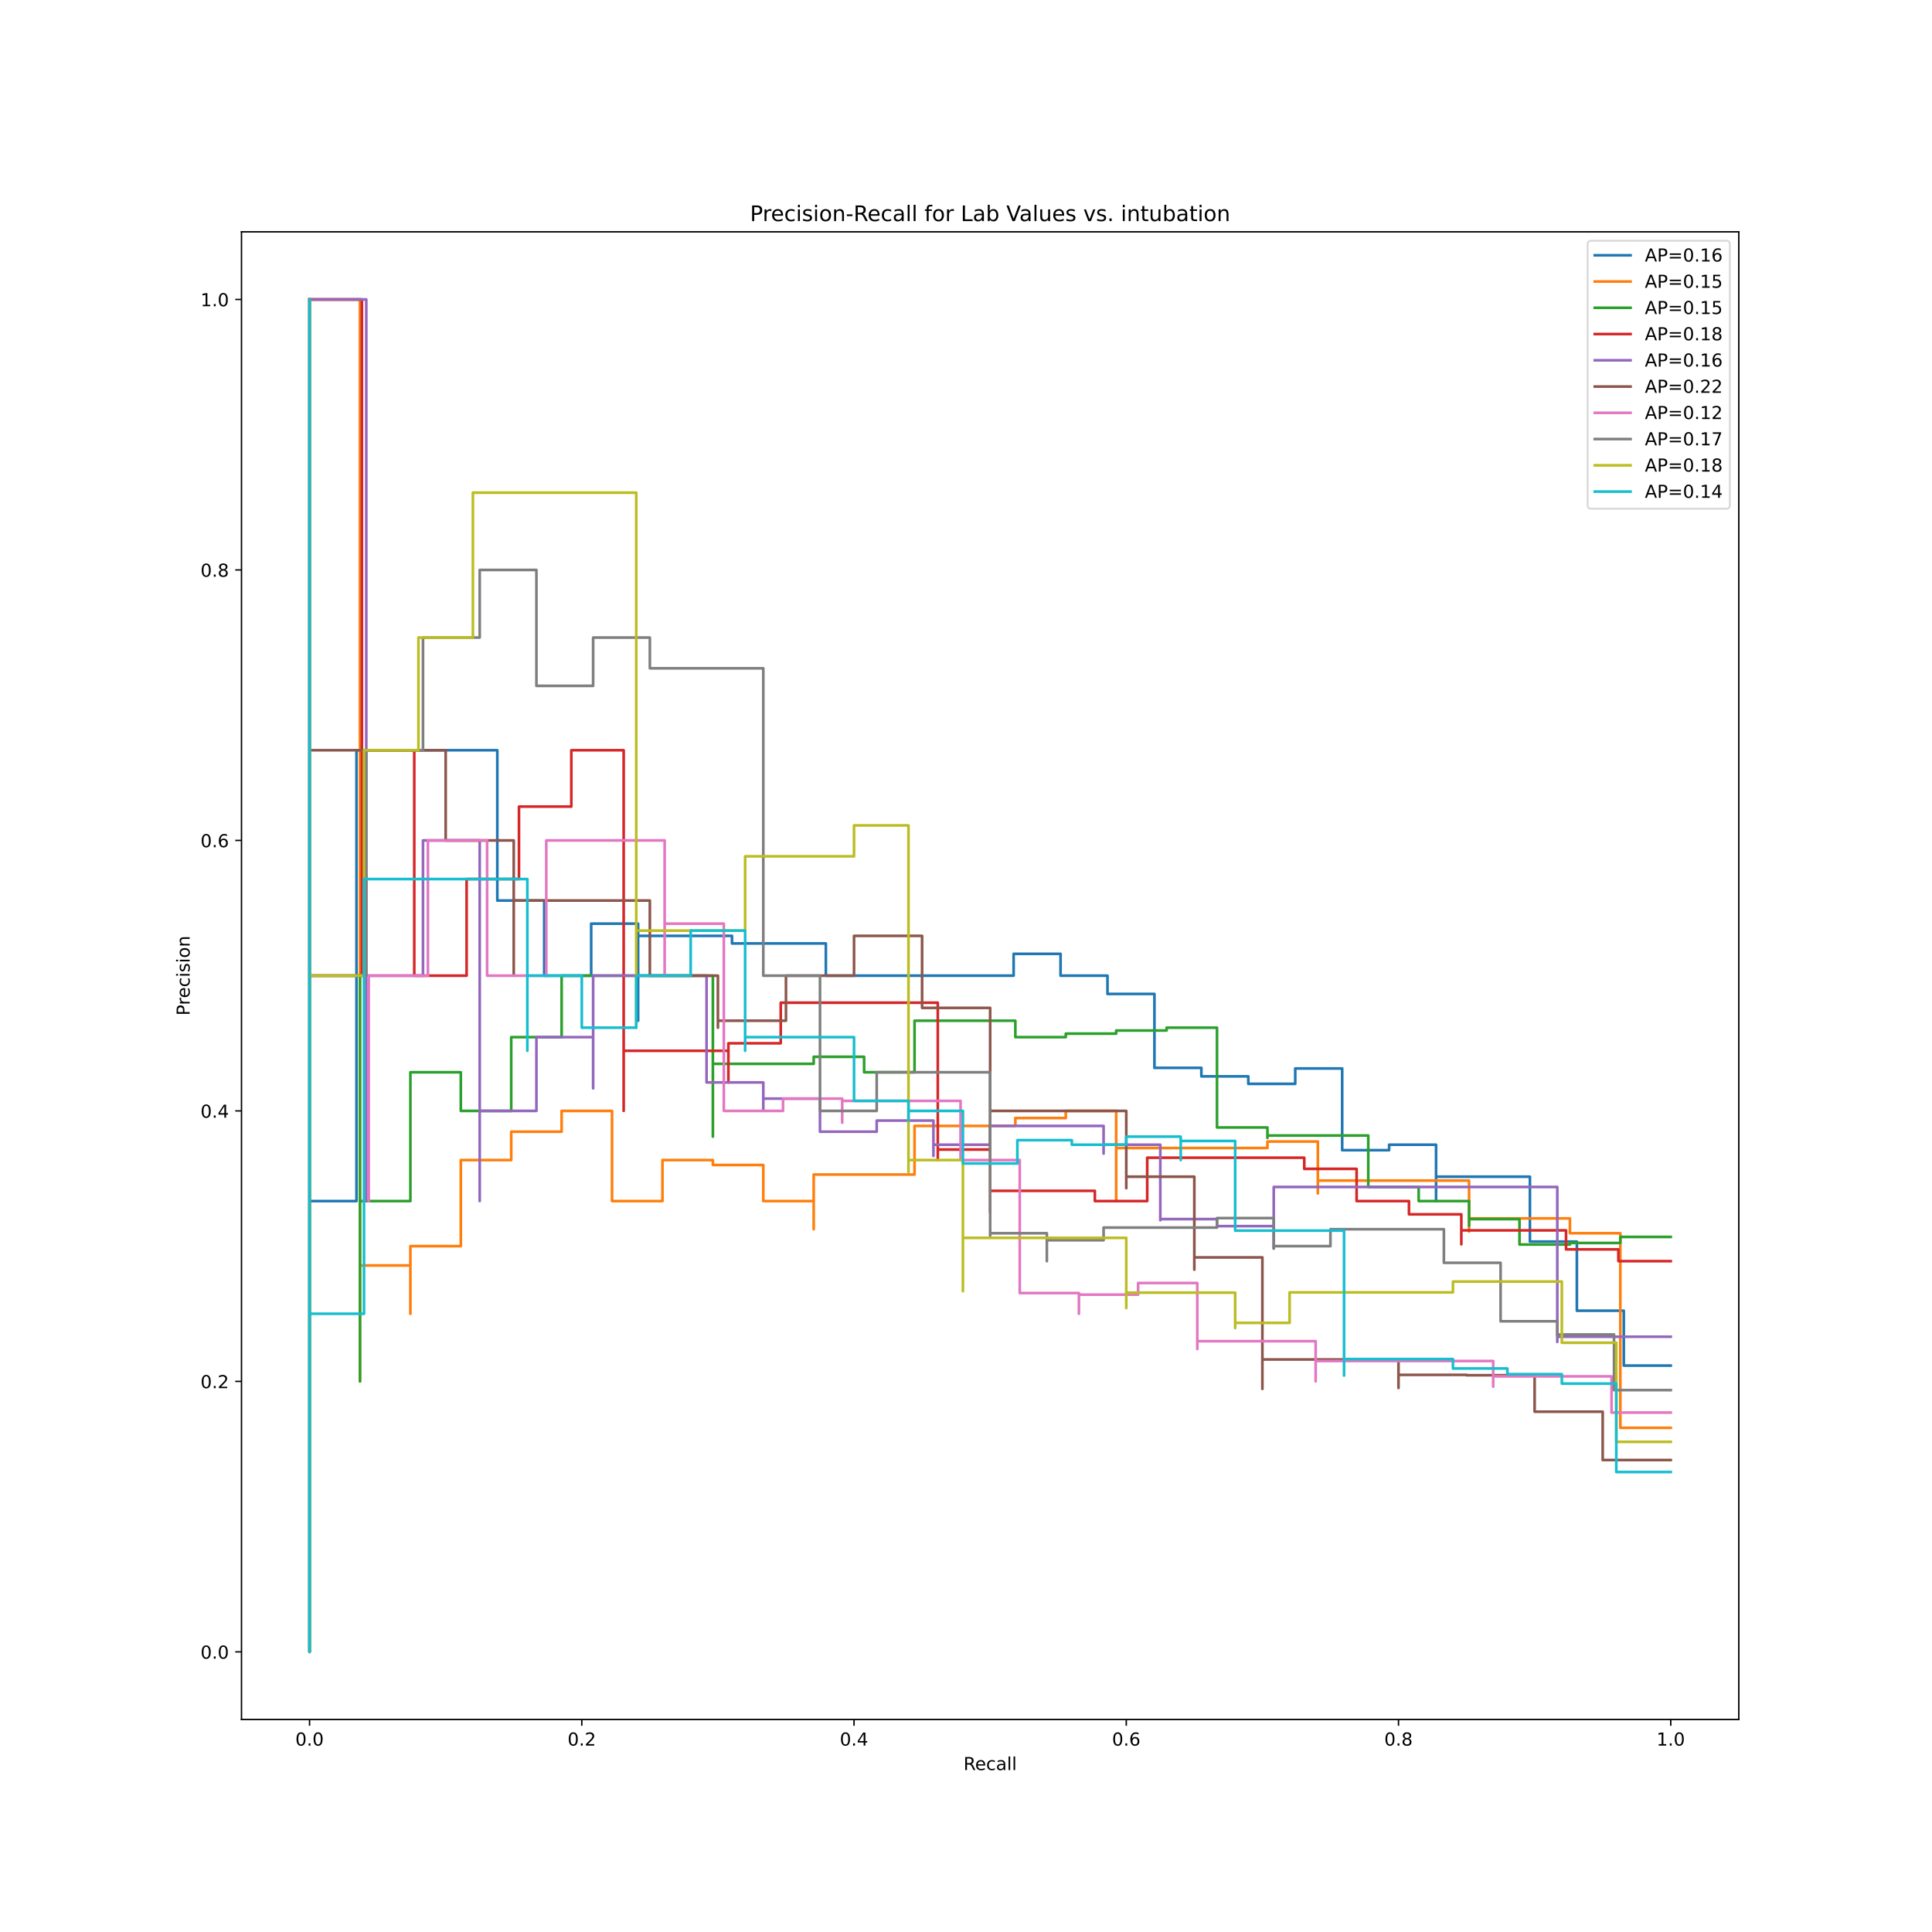 <?xml version="1.0" encoding="utf-8" standalone="no"?>
<!DOCTYPE svg PUBLIC "-//W3C//DTD SVG 1.1//EN"
  "http://www.w3.org/Graphics/SVG/1.1/DTD/svg11.dtd">
<!-- Created with matplotlib (https://matplotlib.org/) -->
<svg height="1080pt" version="1.1" viewBox="0 0 1080 1080" width="1080pt" xmlns="http://www.w3.org/2000/svg" xmlns:xlink="http://www.w3.org/1999/xlink">
 <defs>
  <style type="text/css">
*{stroke-linecap:butt;stroke-linejoin:round;}
  </style>
 </defs>
 <g id="figure_1">
  <g id="patch_1">
   <path d="M 0 1080 
L 1080 1080 
L 1080 0 
L 0 0 
z
" style="fill:#ffffff;"/>
  </g>
  <g id="axes_1">
   <g id="patch_2">
    <path d="M 135 961.2 
L 972 961.2 
L 972 129.6 
L 135 129.6 
z
" style="fill:#ffffff;"/>
   </g>
   <g id="matplotlib.axis_1">
    <g id="xtick_1">
     <g id="line2d_1">
      <defs>
       <path d="M 0 0 
L 0 3.5 
" id="m77869443ff" style="stroke:#000000;stroke-width:0.8;"/>
      </defs>
      <g>
       <use style="stroke:#000000;stroke-width:0.8;" x="173.045" xlink:href="#m77869443ff" y="961.2"/>
      </g>
     </g>
     <g id="text_1">
      <!-- 0.0 -->
      <defs>
       <path d="M 31.781 66.406 
Q 24.172 66.406 20.328 58.906 
Q 16.5 51.422 16.5 36.375 
Q 16.5 21.391 20.328 13.891 
Q 24.172 6.391 31.781 6.391 
Q 39.453 6.391 43.281 13.891 
Q 47.125 21.391 47.125 36.375 
Q 47.125 51.422 43.281 58.906 
Q 39.453 66.406 31.781 66.406 
z
M 31.781 74.219 
Q 44.047 74.219 50.516 64.516 
Q 56.984 54.828 56.984 36.375 
Q 56.984 17.969 50.516 8.266 
Q 44.047 -1.422 31.781 -1.422 
Q 19.531 -1.422 13.062 8.266 
Q 6.594 17.969 6.594 36.375 
Q 6.594 54.828 13.062 64.516 
Q 19.531 74.219 31.781 74.219 
z
" id="DejaVuSans-48"/>
       <path d="M 10.688 12.406 
L 21 12.406 
L 21 0 
L 10.688 0 
z
" id="DejaVuSans-46"/>
      </defs>
      <g transform="translate(165.094 975.798)scale(0.1 -0.1)">
       <use xlink:href="#DejaVuSans-48"/>
       <use x="63.623" xlink:href="#DejaVuSans-46"/>
       <use x="95.41" xlink:href="#DejaVuSans-48"/>
      </g>
     </g>
    </g>
    <g id="xtick_2">
     <g id="line2d_2">
      <g>
       <use style="stroke:#000000;stroke-width:0.8;" x="325.227" xlink:href="#m77869443ff" y="961.2"/>
      </g>
     </g>
     <g id="text_2">
      <!-- 0.2 -->
      <defs>
       <path d="M 19.188 8.297 
L 53.609 8.297 
L 53.609 0 
L 7.328 0 
L 7.328 8.297 
Q 12.938 14.109 22.625 23.891 
Q 32.328 33.688 34.812 36.531 
Q 39.547 41.844 41.422 45.531 
Q 43.312 49.219 43.312 52.781 
Q 43.312 58.594 39.234 62.25 
Q 35.156 65.922 28.609 65.922 
Q 23.969 65.922 18.812 64.312 
Q 13.672 62.703 7.812 59.422 
L 7.812 69.391 
Q 13.766 71.781 18.938 73 
Q 24.125 74.219 28.422 74.219 
Q 39.75 74.219 46.484 68.547 
Q 53.219 62.891 53.219 53.422 
Q 53.219 48.922 51.531 44.891 
Q 49.859 40.875 45.406 35.406 
Q 44.188 33.984 37.641 27.219 
Q 31.109 20.453 19.188 8.297 
z
" id="DejaVuSans-50"/>
      </defs>
      <g transform="translate(317.276 975.798)scale(0.1 -0.1)">
       <use xlink:href="#DejaVuSans-48"/>
       <use x="63.623" xlink:href="#DejaVuSans-46"/>
       <use x="95.41" xlink:href="#DejaVuSans-50"/>
      </g>
     </g>
    </g>
    <g id="xtick_3">
     <g id="line2d_3">
      <g>
       <use style="stroke:#000000;stroke-width:0.8;" x="477.409" xlink:href="#m77869443ff" y="961.2"/>
      </g>
     </g>
     <g id="text_3">
      <!-- 0.4 -->
      <defs>
       <path d="M 37.797 64.312 
L 12.891 25.391 
L 37.797 25.391 
z
M 35.203 72.906 
L 47.609 72.906 
L 47.609 25.391 
L 58.016 25.391 
L 58.016 17.188 
L 47.609 17.188 
L 47.609 0 
L 37.797 0 
L 37.797 17.188 
L 4.891 17.188 
L 4.891 26.703 
z
" id="DejaVuSans-52"/>
      </defs>
      <g transform="translate(469.458 975.798)scale(0.1 -0.1)">
       <use xlink:href="#DejaVuSans-48"/>
       <use x="63.623" xlink:href="#DejaVuSans-46"/>
       <use x="95.41" xlink:href="#DejaVuSans-52"/>
      </g>
     </g>
    </g>
    <g id="xtick_4">
     <g id="line2d_4">
      <g>
       <use style="stroke:#000000;stroke-width:0.8;" x="629.591" xlink:href="#m77869443ff" y="961.2"/>
      </g>
     </g>
     <g id="text_4">
      <!-- 0.6 -->
      <defs>
       <path d="M 33.016 40.375 
Q 26.375 40.375 22.484 35.828 
Q 18.609 31.297 18.609 23.391 
Q 18.609 15.531 22.484 10.953 
Q 26.375 6.391 33.016 6.391 
Q 39.656 6.391 43.531 10.953 
Q 47.406 15.531 47.406 23.391 
Q 47.406 31.297 43.531 35.828 
Q 39.656 40.375 33.016 40.375 
z
M 52.594 71.297 
L 52.594 62.312 
Q 48.875 64.062 45.094 64.984 
Q 41.312 65.922 37.594 65.922 
Q 27.828 65.922 22.672 59.328 
Q 17.531 52.734 16.797 39.406 
Q 19.672 43.656 24.016 45.922 
Q 28.375 48.188 33.594 48.188 
Q 44.578 48.188 50.953 41.516 
Q 57.328 34.859 57.328 23.391 
Q 57.328 12.156 50.688 5.359 
Q 44.047 -1.422 33.016 -1.422 
Q 20.359 -1.422 13.672 8.266 
Q 6.984 17.969 6.984 36.375 
Q 6.984 53.656 15.188 63.938 
Q 23.391 74.219 37.203 74.219 
Q 40.922 74.219 44.703 73.484 
Q 48.484 72.75 52.594 71.297 
z
" id="DejaVuSans-54"/>
      </defs>
      <g transform="translate(621.639 975.798)scale(0.1 -0.1)">
       <use xlink:href="#DejaVuSans-48"/>
       <use x="63.623" xlink:href="#DejaVuSans-46"/>
       <use x="95.41" xlink:href="#DejaVuSans-54"/>
      </g>
     </g>
    </g>
    <g id="xtick_5">
     <g id="line2d_5">
      <g>
       <use style="stroke:#000000;stroke-width:0.8;" x="781.773" xlink:href="#m77869443ff" y="961.2"/>
      </g>
     </g>
     <g id="text_5">
      <!-- 0.8 -->
      <defs>
       <path d="M 31.781 34.625 
Q 24.75 34.625 20.719 30.859 
Q 16.703 27.094 16.703 20.516 
Q 16.703 13.922 20.719 10.156 
Q 24.75 6.391 31.781 6.391 
Q 38.812 6.391 42.859 10.172 
Q 46.922 13.969 46.922 20.516 
Q 46.922 27.094 42.891 30.859 
Q 38.875 34.625 31.781 34.625 
z
M 21.922 38.812 
Q 15.578 40.375 12.031 44.719 
Q 8.5 49.078 8.5 55.328 
Q 8.5 64.062 14.719 69.141 
Q 20.953 74.219 31.781 74.219 
Q 42.672 74.219 48.875 69.141 
Q 55.078 64.062 55.078 55.328 
Q 55.078 49.078 51.531 44.719 
Q 48 40.375 41.703 38.812 
Q 48.828 37.156 52.797 32.312 
Q 56.781 27.484 56.781 20.516 
Q 56.781 9.906 50.312 4.234 
Q 43.844 -1.422 31.781 -1.422 
Q 19.734 -1.422 13.25 4.234 
Q 6.781 9.906 6.781 20.516 
Q 6.781 27.484 10.781 32.312 
Q 14.797 37.156 21.922 38.812 
z
M 18.312 54.391 
Q 18.312 48.734 21.844 45.562 
Q 25.391 42.391 31.781 42.391 
Q 38.141 42.391 41.719 45.562 
Q 45.312 48.734 45.312 54.391 
Q 45.312 60.062 41.719 63.234 
Q 38.141 66.406 31.781 66.406 
Q 25.391 66.406 21.844 63.234 
Q 18.312 60.062 18.312 54.391 
z
" id="DejaVuSans-56"/>
      </defs>
      <g transform="translate(773.821 975.798)scale(0.1 -0.1)">
       <use xlink:href="#DejaVuSans-48"/>
       <use x="63.623" xlink:href="#DejaVuSans-46"/>
       <use x="95.41" xlink:href="#DejaVuSans-56"/>
      </g>
     </g>
    </g>
    <g id="xtick_6">
     <g id="line2d_6">
      <g>
       <use style="stroke:#000000;stroke-width:0.8;" x="933.955" xlink:href="#m77869443ff" y="961.2"/>
      </g>
     </g>
     <g id="text_6">
      <!-- 1.0 -->
      <defs>
       <path d="M 12.406 8.297 
L 28.516 8.297 
L 28.516 63.922 
L 10.984 60.406 
L 10.984 69.391 
L 28.422 72.906 
L 38.281 72.906 
L 38.281 8.297 
L 54.391 8.297 
L 54.391 0 
L 12.406 0 
z
" id="DejaVuSans-49"/>
      </defs>
      <g transform="translate(926.003 975.798)scale(0.1 -0.1)">
       <use xlink:href="#DejaVuSans-49"/>
       <use x="63.623" xlink:href="#DejaVuSans-46"/>
       <use x="95.41" xlink:href="#DejaVuSans-48"/>
      </g>
     </g>
    </g>
    <g id="text_7">
     <!-- Recall -->
     <defs>
      <path d="M 44.391 34.188 
Q 47.562 33.109 50.562 29.594 
Q 53.562 26.078 56.594 19.922 
L 66.609 0 
L 56 0 
L 46.688 18.703 
Q 43.062 26.031 39.672 28.422 
Q 36.281 30.812 30.422 30.812 
L 19.672 30.812 
L 19.672 0 
L 9.812 0 
L 9.812 72.906 
L 32.078 72.906 
Q 44.578 72.906 50.734 67.672 
Q 56.891 62.453 56.891 51.906 
Q 56.891 45.016 53.688 40.469 
Q 50.484 35.938 44.391 34.188 
z
M 19.672 64.797 
L 19.672 38.922 
L 32.078 38.922 
Q 39.203 38.922 42.844 42.219 
Q 46.484 45.516 46.484 51.906 
Q 46.484 58.297 42.844 61.547 
Q 39.203 64.797 32.078 64.797 
z
" id="DejaVuSans-82"/>
      <path d="M 56.203 29.594 
L 56.203 25.203 
L 14.891 25.203 
Q 15.484 15.922 20.484 11.062 
Q 25.484 6.203 34.422 6.203 
Q 39.594 6.203 44.453 7.469 
Q 49.312 8.734 54.109 11.281 
L 54.109 2.781 
Q 49.266 0.734 44.188 -0.344 
Q 39.109 -1.422 33.891 -1.422 
Q 20.797 -1.422 13.156 6.188 
Q 5.516 13.812 5.516 26.812 
Q 5.516 40.234 12.766 48.109 
Q 20.016 56 32.328 56 
Q 43.359 56 49.781 48.891 
Q 56.203 41.797 56.203 29.594 
z
M 47.219 32.234 
Q 47.125 39.594 43.094 43.984 
Q 39.062 48.391 32.422 48.391 
Q 24.906 48.391 20.391 44.141 
Q 15.875 39.891 15.188 32.172 
z
" id="DejaVuSans-101"/>
      <path d="M 48.781 52.594 
L 48.781 44.188 
Q 44.969 46.297 41.141 47.344 
Q 37.312 48.391 33.406 48.391 
Q 24.656 48.391 19.812 42.844 
Q 14.984 37.312 14.984 27.297 
Q 14.984 17.281 19.812 11.734 
Q 24.656 6.203 33.406 6.203 
Q 37.312 6.203 41.141 7.25 
Q 44.969 8.297 48.781 10.406 
L 48.781 2.094 
Q 45.016 0.344 40.984 -0.531 
Q 36.969 -1.422 32.422 -1.422 
Q 20.062 -1.422 12.781 6.344 
Q 5.516 14.109 5.516 27.297 
Q 5.516 40.672 12.859 48.328 
Q 20.219 56 33.016 56 
Q 37.156 56 41.109 55.141 
Q 45.062 54.297 48.781 52.594 
z
" id="DejaVuSans-99"/>
      <path d="M 34.281 27.484 
Q 23.391 27.484 19.188 25 
Q 14.984 22.516 14.984 16.5 
Q 14.984 11.719 18.141 8.906 
Q 21.297 6.109 26.703 6.109 
Q 34.188 6.109 38.703 11.406 
Q 43.219 16.703 43.219 25.484 
L 43.219 27.484 
z
M 52.203 31.203 
L 52.203 0 
L 43.219 0 
L 43.219 8.297 
Q 40.141 3.328 35.547 0.953 
Q 30.953 -1.422 24.312 -1.422 
Q 15.922 -1.422 10.953 3.297 
Q 6 8.016 6 15.922 
Q 6 25.141 12.172 29.828 
Q 18.359 34.516 30.609 34.516 
L 43.219 34.516 
L 43.219 35.406 
Q 43.219 41.609 39.141 45 
Q 35.062 48.391 27.688 48.391 
Q 23 48.391 18.547 47.266 
Q 14.109 46.141 10.016 43.891 
L 10.016 52.203 
Q 14.938 54.109 19.578 55.047 
Q 24.219 56 28.609 56 
Q 40.484 56 46.344 49.844 
Q 52.203 43.703 52.203 31.203 
z
" id="DejaVuSans-97"/>
      <path d="M 9.422 75.984 
L 18.406 75.984 
L 18.406 0 
L 9.422 0 
z
" id="DejaVuSans-108"/>
     </defs>
     <g transform="translate(538.583 989.477)scale(0.1 -0.1)">
      <use xlink:href="#DejaVuSans-82"/>
      <use x="64.982" xlink:href="#DejaVuSans-101"/>
      <use x="126.506" xlink:href="#DejaVuSans-99"/>
      <use x="181.486" xlink:href="#DejaVuSans-97"/>
      <use x="242.766" xlink:href="#DejaVuSans-108"/>
      <use x="270.549" xlink:href="#DejaVuSans-108"/>
     </g>
    </g>
   </g>
   <g id="matplotlib.axis_2">
    <g id="ytick_1">
     <g id="line2d_7">
      <defs>
       <path d="M 0 0 
L -3.5 0 
" id="m3ddbdcbfb1" style="stroke:#000000;stroke-width:0.8;"/>
      </defs>
      <g>
       <use style="stroke:#000000;stroke-width:0.8;" x="135" xlink:href="#m3ddbdcbfb1" y="923.4"/>
      </g>
     </g>
     <g id="text_8">
      <!-- 0.0 -->
      <g transform="translate(112.097 927.199)scale(0.1 -0.1)">
       <use xlink:href="#DejaVuSans-48"/>
       <use x="63.623" xlink:href="#DejaVuSans-46"/>
       <use x="95.41" xlink:href="#DejaVuSans-48"/>
      </g>
     </g>
    </g>
    <g id="ytick_2">
     <g id="line2d_8">
      <g>
       <use style="stroke:#000000;stroke-width:0.8;" x="135" xlink:href="#m3ddbdcbfb1" y="772.2"/>
      </g>
     </g>
     <g id="text_9">
      <!-- 0.2 -->
      <g transform="translate(112.097 775.999)scale(0.1 -0.1)">
       <use xlink:href="#DejaVuSans-48"/>
       <use x="63.623" xlink:href="#DejaVuSans-46"/>
       <use x="95.41" xlink:href="#DejaVuSans-50"/>
      </g>
     </g>
    </g>
    <g id="ytick_3">
     <g id="line2d_9">
      <g>
       <use style="stroke:#000000;stroke-width:0.8;" x="135" xlink:href="#m3ddbdcbfb1" y="621"/>
      </g>
     </g>
     <g id="text_10">
      <!-- 0.4 -->
      <g transform="translate(112.097 624.799)scale(0.1 -0.1)">
       <use xlink:href="#DejaVuSans-48"/>
       <use x="63.623" xlink:href="#DejaVuSans-46"/>
       <use x="95.41" xlink:href="#DejaVuSans-52"/>
      </g>
     </g>
    </g>
    <g id="ytick_4">
     <g id="line2d_10">
      <g>
       <use style="stroke:#000000;stroke-width:0.8;" x="135" xlink:href="#m3ddbdcbfb1" y="469.8"/>
      </g>
     </g>
     <g id="text_11">
      <!-- 0.6 -->
      <g transform="translate(112.097 473.599)scale(0.1 -0.1)">
       <use xlink:href="#DejaVuSans-48"/>
       <use x="63.623" xlink:href="#DejaVuSans-46"/>
       <use x="95.41" xlink:href="#DejaVuSans-54"/>
      </g>
     </g>
    </g>
    <g id="ytick_5">
     <g id="line2d_11">
      <g>
       <use style="stroke:#000000;stroke-width:0.8;" x="135" xlink:href="#m3ddbdcbfb1" y="318.6"/>
      </g>
     </g>
     <g id="text_12">
      <!-- 0.8 -->
      <g transform="translate(112.097 322.399)scale(0.1 -0.1)">
       <use xlink:href="#DejaVuSans-48"/>
       <use x="63.623" xlink:href="#DejaVuSans-46"/>
       <use x="95.41" xlink:href="#DejaVuSans-56"/>
      </g>
     </g>
    </g>
    <g id="ytick_6">
     <g id="line2d_12">
      <g>
       <use style="stroke:#000000;stroke-width:0.8;" x="135" xlink:href="#m3ddbdcbfb1" y="167.4"/>
      </g>
     </g>
     <g id="text_13">
      <!-- 1.0 -->
      <g transform="translate(112.097 171.199)scale(0.1 -0.1)">
       <use xlink:href="#DejaVuSans-49"/>
       <use x="63.623" xlink:href="#DejaVuSans-46"/>
       <use x="95.41" xlink:href="#DejaVuSans-48"/>
      </g>
     </g>
    </g>
    <g id="text_14">
     <!-- Precision -->
     <defs>
      <path d="M 19.672 64.797 
L 19.672 37.406 
L 32.078 37.406 
Q 38.969 37.406 42.719 40.969 
Q 46.484 44.531 46.484 51.125 
Q 46.484 57.672 42.719 61.234 
Q 38.969 64.797 32.078 64.797 
z
M 9.812 72.906 
L 32.078 72.906 
Q 44.344 72.906 50.609 67.359 
Q 56.891 61.812 56.891 51.125 
Q 56.891 40.328 50.609 34.812 
Q 44.344 29.297 32.078 29.297 
L 19.672 29.297 
L 19.672 0 
L 9.812 0 
z
" id="DejaVuSans-80"/>
      <path d="M 41.109 46.297 
Q 39.594 47.172 37.812 47.578 
Q 36.031 48 33.891 48 
Q 26.266 48 22.188 43.047 
Q 18.109 38.094 18.109 28.812 
L 18.109 0 
L 9.078 0 
L 9.078 54.688 
L 18.109 54.688 
L 18.109 46.188 
Q 20.953 51.172 25.484 53.578 
Q 30.031 56 36.531 56 
Q 37.453 56 38.578 55.875 
Q 39.703 55.766 41.062 55.516 
z
" id="DejaVuSans-114"/>
      <path d="M 9.422 54.688 
L 18.406 54.688 
L 18.406 0 
L 9.422 0 
z
M 9.422 75.984 
L 18.406 75.984 
L 18.406 64.594 
L 9.422 64.594 
z
" id="DejaVuSans-105"/>
      <path d="M 44.281 53.078 
L 44.281 44.578 
Q 40.484 46.531 36.375 47.5 
Q 32.281 48.484 27.875 48.484 
Q 21.188 48.484 17.844 46.438 
Q 14.5 44.391 14.5 40.281 
Q 14.5 37.156 16.891 35.375 
Q 19.281 33.594 26.516 31.984 
L 29.594 31.297 
Q 39.156 29.25 43.188 25.516 
Q 47.219 21.781 47.219 15.094 
Q 47.219 7.469 41.188 3.016 
Q 35.156 -1.422 24.609 -1.422 
Q 20.219 -1.422 15.453 -0.562 
Q 10.688 0.297 5.422 2 
L 5.422 11.281 
Q 10.406 8.688 15.234 7.391 
Q 20.062 6.109 24.812 6.109 
Q 31.156 6.109 34.562 8.281 
Q 37.984 10.453 37.984 14.406 
Q 37.984 18.062 35.516 20.016 
Q 33.062 21.969 24.703 23.781 
L 21.578 24.516 
Q 13.234 26.266 9.516 29.906 
Q 5.812 33.547 5.812 39.891 
Q 5.812 47.609 11.281 51.797 
Q 16.75 56 26.812 56 
Q 31.781 56 36.172 55.266 
Q 40.578 54.547 44.281 53.078 
z
" id="DejaVuSans-115"/>
      <path d="M 30.609 48.391 
Q 23.391 48.391 19.188 42.75 
Q 14.984 37.109 14.984 27.297 
Q 14.984 17.484 19.156 11.844 
Q 23.344 6.203 30.609 6.203 
Q 37.797 6.203 41.984 11.859 
Q 46.188 17.531 46.188 27.297 
Q 46.188 37.016 41.984 42.703 
Q 37.797 48.391 30.609 48.391 
z
M 30.609 56 
Q 42.328 56 49.016 48.375 
Q 55.719 40.766 55.719 27.297 
Q 55.719 13.875 49.016 6.219 
Q 42.328 -1.422 30.609 -1.422 
Q 18.844 -1.422 12.172 6.219 
Q 5.516 13.875 5.516 27.297 
Q 5.516 40.766 12.172 48.375 
Q 18.844 56 30.609 56 
z
" id="DejaVuSans-111"/>
      <path d="M 54.891 33.016 
L 54.891 0 
L 45.906 0 
L 45.906 32.719 
Q 45.906 40.484 42.875 44.328 
Q 39.844 48.188 33.797 48.188 
Q 26.516 48.188 22.312 43.547 
Q 18.109 38.922 18.109 30.906 
L 18.109 0 
L 9.078 0 
L 9.078 54.688 
L 18.109 54.688 
L 18.109 46.188 
Q 21.344 51.125 25.703 53.562 
Q 30.078 56 35.797 56 
Q 45.219 56 50.047 50.172 
Q 54.891 44.344 54.891 33.016 
z
" id="DejaVuSans-110"/>
     </defs>
     <g transform="translate(106.017 567.707)rotate(-90)scale(0.1 -0.1)">
      <use xlink:href="#DejaVuSans-80"/>
      <use x="58.553" xlink:href="#DejaVuSans-114"/>
      <use x="97.416" xlink:href="#DejaVuSans-101"/>
      <use x="158.939" xlink:href="#DejaVuSans-99"/>
      <use x="213.92" xlink:href="#DejaVuSans-105"/>
      <use x="241.703" xlink:href="#DejaVuSans-115"/>
      <use x="293.803" xlink:href="#DejaVuSans-105"/>
      <use x="321.586" xlink:href="#DejaVuSans-111"/>
      <use x="382.768" xlink:href="#DejaVuSans-110"/>
     </g>
    </g>
   </g>
   <g id="line2d_13">
    <path clip-path="url(#pb1da68c474)" d="M 933.955 763.371 
L 907.716 763.371 
L 907.716 756.723 
L 907.716 756.723 
L 907.716 737.716 
L 907.716 737.716 
L 907.716 732.697 
L 881.478 732.697 
L 881.478 730.834 
L 881.478 730.834 
L 881.478 710.775 
L 881.478 710.775 
L 881.478 694.052 
L 855.24 694.052 
L 855.24 686.581 
L 855.24 686.581 
L 855.24 680.733 
L 855.24 680.733 
L 855.24 668.127 
L 855.24 668.127 
L 855.24 657.778 
L 802.763 657.778 
L 802.763 671.4 
L 802.763 671.4 
L 802.763 656.576 
L 802.763 656.576 
L 802.763 639.9 
L 776.525 639.9 
L 776.525 642.948 
L 750.287 642.948 
L 750.287 631.611 
L 750.287 631.611 
L 750.287 621 
L 750.287 621 
L 750.287 597.282 
L 724.049 597.282 
L 724.049 605.88 
L 697.81 605.88 
L 697.81 601.698 
L 671.572 601.698 
L 671.572 596.945 
L 645.334 596.945 
L 645.334 583.2 
L 645.334 583.2 
L 645.334 574.477 
L 645.334 574.477 
L 645.334 565.295 
L 645.334 565.295 
L 645.334 555.616 
L 619.096 555.616 
L 619.096 545.4 
L 592.857 545.4 
L 592.857 545.4 
L 592.857 545.4 
L 592.857 533.206 
L 566.619 533.206 
L 566.619 545.4 
L 540.381 545.4 
L 540.381 545.4 
L 487.904 545.4 
L 487.904 545.4 
L 461.666 545.4 
L 461.666 527.4 
L 409.19 527.4 
L 409.19 523.165 
L 356.713 523.165 
L 356.713 570.6 
L 356.713 570.6 
L 356.713 545.4 
L 356.713 545.4 
L 356.713 516.323 
L 330.475 516.323 
L 330.475 545.4 
L 304.237 545.4 
L 304.237 545.4 
L 304.237 545.4 
L 304.237 503.4 
L 277.998 503.4 
L 277.998 491.4 
L 277.998 491.4 
L 277.998 419.4 
L 199.284 419.4 
L 199.284 671.4 
L 173.045 671.4 
L 173.045 923.4 
L 173.045 923.4 
L 173.045 923.4 
L 173.045 923.4 
L 173.045 167.4 
" style="fill:none;stroke:#1f77b4;stroke-linecap:square;stroke-width:1.5;"/>
   </g>
   <g id="line2d_14">
    <path clip-path="url(#pb1da68c474)" d="M 933.955 798.173 
L 905.773 798.173 
L 905.773 785.945 
L 905.773 785.945 
L 905.773 775.611 
L 905.773 775.611 
L 905.773 767.4 
L 905.773 767.4 
L 905.773 755.4 
L 905.773 755.4 
L 905.773 746.319 
L 905.773 746.319 
L 905.773 732.565 
L 905.773 732.565 
L 905.773 718.65 
L 905.773 718.65 
L 905.773 702.546 
L 905.773 702.546 
L 905.773 689.4 
L 877.591 689.4 
L 877.591 681.092 
L 821.227 681.092 
L 821.227 688.427 
L 821.227 688.427 
L 821.227 681.9 
L 821.227 681.9 
L 821.227 671.4 
L 821.227 671.4 
L 821.227 667.694 
L 821.227 667.694 
L 821.227 659.945 
L 736.682 659.945 
L 736.682 667.129 
L 736.682 667.129 
L 736.682 662.71 
L 736.682 662.71 
L 736.682 658.137 
L 736.682 658.137 
L 736.682 638.117 
L 708.5 638.117 
L 708.5 641.753 
L 623.955 641.753 
L 623.955 671.4 
L 623.955 671.4 
L 623.955 660.443 
L 623.955 660.443 
L 623.955 642.098 
L 623.955 642.098 
L 623.955 635.4 
L 623.955 635.4 
L 623.955 621 
L 595.773 621 
L 595.773 624.979 
L 567.591 624.979 
L 567.591 629.4 
L 511.227 629.4 
L 511.227 656.576 
L 454.864 656.576 
L 454.864 687.15 
L 454.864 687.15 
L 454.864 671.4 
L 426.682 671.4 
L 426.682 671.4 
L 426.682 671.4 
L 426.682 661.708 
L 426.682 661.708 
L 426.682 651.24 
L 398.5 651.24 
L 398.5 648.491 
L 370.318 648.491 
L 370.318 671.4 
L 342.136 671.4 
L 342.136 639.9 
L 342.136 639.9 
L 342.136 621 
L 313.955 621 
L 313.955 632.631 
L 285.773 632.631 
L 285.773 648.491 
L 257.591 648.491 
L 257.591 696.6 
L 229.409 696.6 
L 229.409 734.4 
L 229.409 734.4 
L 229.409 707.4 
L 201.227 707.4 
L 201.227 772.2 
L 201.227 772.2 
L 201.227 671.4 
L 201.227 671.4 
L 201.227 167.4 
L 173.045 167.4 
L 173.045 167.4 
" style="fill:none;stroke:#ff7f0e;stroke-linecap:square;stroke-width:1.5;"/>
   </g>
   <g id="line2d_15">
    <path clip-path="url(#pb1da68c474)" d="M 933.955 691.445 
L 905.773 691.445 
L 905.773 694.842 
L 877.591 694.842 
L 877.591 695.689 
L 849.409 695.689 
L 849.409 684.663 
L 849.409 684.663 
L 849.409 681.48 
L 821.227 681.48 
L 821.227 685.208 
L 821.227 685.208 
L 821.227 671.4 
L 793.045 671.4 
L 793.045 671.4 
L 793.045 671.4 
L 793.045 663.525 
L 764.864 663.525 
L 764.864 654.315 
L 764.864 654.315 
L 764.864 634.745 
L 708.5 634.745 
L 708.5 636.12 
L 708.5 636.12 
L 708.5 630.257 
L 680.318 630.257 
L 680.318 627.574 
L 680.318 627.574 
L 680.318 614.127 
L 680.318 614.127 
L 680.318 606.935 
L 680.318 606.935 
L 680.318 574.477 
L 652.136 574.477 
L 652.136 576.049 
L 623.955 576.049 
L 623.955 577.8 
L 595.773 577.8 
L 595.773 579.764 
L 567.591 579.764 
L 567.591 570.6 
L 511.227 570.6 
L 511.227 599.4 
L 483.045 599.4 
L 483.045 590.76 
L 454.864 590.76 
L 454.864 594.704 
L 398.5 594.704 
L 398.5 635.4 
L 398.5 635.4 
L 398.5 567.635 
L 398.5 567.635 
L 398.5 545.4 
L 370.318 545.4 
L 370.318 545.4 
L 313.955 545.4 
L 313.955 579.764 
L 285.773 579.764 
L 285.773 621 
L 257.591 621 
L 257.591 599.4 
L 229.409 599.4 
L 229.409 671.4 
L 201.227 671.4 
L 201.227 772.2 
L 201.227 772.2 
L 201.227 734.4 
L 201.227 734.4 
L 201.227 671.4 
L 201.227 671.4 
L 201.227 545.4 
L 173.045 545.4 
L 173.045 923.4 
L 173.045 923.4 
L 173.045 167.4 
" style="fill:none;stroke:#2ca02c;stroke-linecap:square;stroke-width:1.5;"/>
   </g>
   <g id="line2d_16">
    <path clip-path="url(#pb1da68c474)" d="M 933.955 705 
L 904.689 705 
L 904.689 698.4 
L 875.423 698.4 
L 875.423 687.764 
L 816.892 687.764 
L 816.892 695.564 
L 816.892 695.564 
L 816.892 689.146 
L 816.892 689.146 
L 816.892 678.812 
L 787.626 678.812 
L 787.626 671.4 
L 758.36 671.4 
L 758.36 667.129 
L 758.36 667.129 
L 758.36 658.137 
L 758.36 658.137 
L 758.36 653.4 
L 729.094 653.4 
L 729.094 652.381 
L 729.094 652.381 
L 729.094 647.169 
L 641.297 647.169 
L 641.297 671.4 
L 612.031 671.4 
L 612.031 665.673 
L 553.5 665.673 
L 553.5 677.7 
L 553.5 677.7 
L 553.5 657.778 
L 553.5 657.778 
L 553.5 642.6 
L 524.234 642.6 
L 524.234 648.491 
L 524.234 648.491 
L 524.234 621 
L 524.234 621 
L 524.234 599.4 
L 524.234 599.4 
L 524.234 560.52 
L 436.437 560.52 
L 436.437 583.2 
L 407.171 583.2 
L 407.171 605.084 
L 407.171 605.084 
L 407.171 587.4 
L 348.64 587.4 
L 348.64 621 
L 348.64 621 
L 348.64 599.4 
L 348.64 599.4 
L 348.64 545.4 
L 348.64 545.4 
L 348.64 511.036 
L 348.64 511.036 
L 348.64 469.8 
L 348.64 469.8 
L 348.64 419.4 
L 319.374 419.4 
L 319.374 450.9 
L 290.108 450.9 
L 290.108 491.4 
L 260.843 491.4 
L 260.843 545.4 
L 231.577 545.4 
L 231.577 545.4 
L 231.577 545.4 
L 231.577 419.4 
L 202.311 419.4 
L 202.311 545.4 
L 202.311 545.4 
L 202.311 167.4 
L 173.045 167.4 
L 173.045 167.4 
" style="fill:none;stroke:#d62728;stroke-linecap:square;stroke-width:1.5;"/>
   </g>
   <g id="line2d_17">
    <path clip-path="url(#pb1da68c474)" d="M 933.955 747.245 
L 870.545 747.245 
L 870.545 750.15 
L 870.545 750.15 
L 870.545 734.4 
L 870.545 734.4 
L 870.545 727.729 
L 870.545 727.729 
L 870.545 712.868 
L 870.545 712.868 
L 870.545 701.64 
L 870.545 701.64 
L 870.545 685.8 
L 870.545 685.8 
L 870.545 675.161 
L 870.545 675.161 
L 870.545 663.525 
L 712.023 663.525 
L 712.023 697.926 
L 712.023 697.926 
L 712.023 685.4 
L 680.318 685.4 
L 680.318 681.48 
L 648.614 681.48 
L 648.614 682.123 
L 648.614 682.123 
L 648.614 671.4 
L 648.614 671.4 
L 648.614 653.4 
L 648.614 653.4 
L 648.614 639.9 
L 616.909 639.9 
L 616.909 644.874 
L 616.909 644.874 
L 616.909 637.346 
L 616.909 637.346 
L 616.909 629.4 
L 553.5 629.4 
L 553.5 639.9 
L 521.795 639.9 
L 521.795 646.2 
L 521.795 646.2 
L 521.795 626.4 
L 490.091 626.4 
L 490.091 632.631 
L 458.386 632.631 
L 458.386 627.574 
L 458.386 627.574 
L 458.386 614.127 
L 426.682 614.127 
L 426.682 621 
L 426.682 621 
L 426.682 605.084 
L 394.977 605.084 
L 394.977 592.65 
L 394.977 592.65 
L 394.977 545.4 
L 331.568 545.4 
L 331.568 608.4 
L 331.568 608.4 
L 331.568 579.764 
L 299.864 579.764 
L 299.864 621 
L 268.159 621 
L 268.159 671.4 
L 268.159 671.4 
L 268.159 639.9 
L 268.159 639.9 
L 268.159 469.8 
L 236.455 469.8 
L 236.455 545.4 
L 204.75 545.4 
L 204.75 671.4 
L 204.75 671.4 
L 204.75 167.4 
L 173.045 167.4 
L 173.045 167.4 
" style="fill:none;stroke:#9467bd;stroke-linecap:square;stroke-width:1.5;"/>
   </g>
   <g id="line2d_18">
    <path clip-path="url(#pb1da68c474)" d="M 933.955 816.166 
L 895.909 816.166 
L 895.909 809.4 
L 895.909 809.4 
L 895.909 796.285 
L 895.909 796.285 
L 895.909 789.157 
L 857.864 789.157 
L 857.864 785.945 
L 857.864 785.945 
L 857.864 781.65 
L 857.864 781.65 
L 857.864 775.487 
L 857.864 775.487 
L 857.864 768.764 
L 819.818 768.764 
L 819.818 768.557 
L 781.773 768.557 
L 781.773 775.888 
L 781.773 775.888 
L 781.773 766.309 
L 781.773 766.309 
L 781.773 759.941 
L 705.682 759.941 
L 705.682 776.4 
L 705.682 776.4 
L 705.682 763.036 
L 705.682 763.036 
L 705.682 752.69 
L 705.682 752.69 
L 705.682 740.917 
L 705.682 740.917 
L 705.682 730.964 
L 705.682 730.964 
L 705.682 723.702 
L 705.682 723.702 
L 705.682 715.871 
L 705.682 715.871 
L 705.682 707.4 
L 705.682 707.4 
L 705.682 702.9 
L 667.636 702.9 
L 667.636 709.748 
L 667.636 709.748 
L 667.636 689.4 
L 667.636 689.4 
L 667.636 683.693 
L 667.636 683.693 
L 667.636 677.7 
L 667.636 677.7 
L 667.636 671.4 
L 667.636 671.4 
L 667.636 657.778 
L 629.591 657.778 
L 629.591 664.2 
L 629.591 664.2 
L 629.591 639.9 
L 629.591 639.9 
L 629.591 630.755 
L 629.591 630.755 
L 629.591 621 
L 553.5 621 
L 553.5 643.4 
L 553.5 643.4 
L 553.5 621 
L 553.5 621 
L 553.5 579.764 
L 553.5 579.764 
L 553.5 563.4 
L 515.455 563.4 
L 515.455 523.165 
L 477.409 523.165 
L 477.409 545.4 
L 439.364 545.4 
L 439.364 570.6 
L 401.318 570.6 
L 401.318 574.477 
L 401.318 574.477 
L 401.318 545.4 
L 363.273 545.4 
L 363.273 545.4 
L 363.273 545.4 
L 363.273 503.4 
L 287.182 503.4 
L 287.182 545.4 
L 287.182 545.4 
L 287.182 469.8 
L 249.136 469.8 
L 249.136 419.4 
L 173.045 419.4 
L 173.045 923.4 
L 173.045 923.4 
L 173.045 167.4 
" style="fill:none;stroke:#8c564b;stroke-linecap:square;stroke-width:1.5;"/>
   </g>
   <g id="line2d_19">
    <path clip-path="url(#pb1da68c474)" d="M 933.955 789.646 
L 900.872 789.646 
L 900.872 784.8 
L 900.872 784.8 
L 900.872 769.4 
L 834.706 769.4 
L 834.706 775.165 
L 834.706 775.165 
L 834.706 769.114 
L 834.706 769.114 
L 834.706 760.819 
L 735.457 760.819 
L 735.457 772.2 
L 735.457 772.2 
L 735.457 758.631 
L 735.457 758.631 
L 735.457 749.724 
L 669.291 749.724 
L 669.291 754.146 
L 669.291 754.146 
L 669.291 743.4 
L 669.291 743.4 
L 669.291 727.883 
L 669.291 727.883 
L 669.291 724.453 
L 669.291 724.453 
L 669.291 717.218 
L 636.208 717.218 
L 636.208 723.702 
L 603.125 723.702 
L 603.125 734.4 
L 603.125 734.4 
L 603.125 722.829 
L 570.042 722.829 
L 570.042 721.8 
L 570.042 721.8 
L 570.042 707.4 
L 570.042 707.4 
L 570.042 702.132 
L 570.042 702.132 
L 570.042 684.663 
L 570.042 684.663 
L 570.042 671.4 
L 570.042 671.4 
L 570.042 656.576 
L 570.042 656.576 
L 570.042 648.491 
L 536.958 648.491 
L 536.958 646.2 
L 536.958 646.2 
L 536.958 626.4 
L 536.958 626.4 
L 536.958 615.4 
L 470.792 615.4 
L 470.792 627.574 
L 470.792 627.574 
L 470.792 614.127 
L 437.709 614.127 
L 437.709 621 
L 404.626 621 
L 404.626 592.65 
L 404.626 592.65 
L 404.626 545.4 
L 404.626 545.4 
L 404.626 516.323 
L 371.543 516.323 
L 371.543 545.4 
L 371.543 545.4 
L 371.543 511.036 
L 371.543 511.036 
L 371.543 469.8 
L 305.377 469.8 
L 305.377 545.4 
L 272.294 545.4 
L 272.294 469.8 
L 239.211 469.8 
L 239.211 545.4 
L 206.128 545.4 
L 206.128 671.4 
L 206.128 671.4 
L 206.128 545.4 
L 173.045 545.4 
L 173.045 167.4 
" style="fill:none;stroke:#e377c2;stroke-linecap:square;stroke-width:1.5;"/>
   </g>
   <g id="line2d_20">
    <path clip-path="url(#pb1da68c474)" d="M 933.955 777.077 
L 902.25 777.077 
L 902.25 776.044 
L 902.25 776.044 
L 902.25 763.877 
L 902.25 763.877 
L 902.25 749.52 
L 902.25 749.52 
L 902.25 745.971 
L 870.545 745.971 
L 870.545 746.464 
L 870.545 746.464 
L 870.545 738.6 
L 838.841 738.6 
L 838.841 734.4 
L 838.841 734.4 
L 838.841 727.4 
L 838.841 727.4 
L 838.841 717.218 
L 838.841 717.218 
L 838.841 708.859 
L 838.841 708.859 
L 838.841 705.921 
L 807.136 705.921 
L 807.136 701.047 
L 807.136 701.047 
L 807.136 694.309 
L 807.136 694.309 
L 807.136 687.15 
L 743.727 687.15 
L 743.727 696.6 
L 712.023 696.6 
L 712.023 697.926 
L 712.023 697.926 
L 712.023 689.727 
L 712.023 689.727 
L 712.023 680.909 
L 680.318 680.909 
L 680.318 686.224 
L 616.909 686.224 
L 616.909 693.313 
L 585.205 693.313 
L 585.205 705 
L 585.205 705 
L 585.205 689.4 
L 553.5 689.4 
L 553.5 690.785 
L 553.5 690.785 
L 553.5 671.4 
L 553.5 671.4 
L 553.5 664.2 
L 553.5 664.2 
L 553.5 648.491 
L 553.5 648.491 
L 553.5 630.755 
L 553.5 630.755 
L 553.5 599.4 
L 490.091 599.4 
L 490.091 621 
L 458.386 621 
L 458.386 583.2 
L 458.386 583.2 
L 458.386 545.4 
L 426.682 545.4 
L 426.682 545.4 
L 426.682 545.4 
L 426.682 491.4 
L 426.682 491.4 
L 426.682 419.4 
L 426.682 419.4 
L 426.682 373.582 
L 363.273 373.582 
L 363.273 356.4 
L 331.568 356.4 
L 331.568 383.4 
L 299.864 383.4 
L 299.864 318.6 
L 268.159 318.6 
L 268.159 356.4 
L 236.455 356.4 
L 236.455 419.4 
L 204.75 419.4 
L 204.75 545.4 
L 173.045 545.4 
L 173.045 923.4 
L 173.045 923.4 
L 173.045 167.4 
" style="fill:none;stroke:#7f7f7f;stroke-linecap:square;stroke-width:1.5;"/>
   </g>
   <g id="line2d_21">
    <path clip-path="url(#pb1da68c474)" d="M 933.955 806.009 
L 903.518 806.009 
L 903.518 801.628 
L 903.518 801.628 
L 903.518 784.896 
L 903.518 784.896 
L 903.518 773.45 
L 903.518 773.45 
L 903.518 761.4 
L 903.518 761.4 
L 903.518 755.4 
L 903.518 755.4 
L 903.518 750.6 
L 873.082 750.6 
L 873.082 749.52 
L 873.082 749.52 
L 873.082 744.142 
L 873.082 744.142 
L 873.082 721.214 
L 873.082 721.214 
L 873.082 716.4 
L 812.209 716.4 
L 812.209 722.438 
L 720.9 722.438 
L 720.9 739.508 
L 690.464 739.508 
L 690.464 742.386 
L 690.464 742.386 
L 690.464 734.4 
L 690.464 734.4 
L 690.464 722.587 
L 629.591 722.587 
L 629.591 731.197 
L 629.591 731.197 
L 629.591 717.218 
L 629.591 717.218 
L 629.591 696.6 
L 629.591 696.6 
L 629.591 691.971 
L 538.282 691.971 
L 538.282 721.8 
L 538.282 721.8 
L 538.282 712.423 
L 538.282 712.423 
L 538.282 696.6 
L 538.282 696.6 
L 538.282 678.211 
L 538.282 678.211 
L 538.282 648.491 
L 507.845 648.491 
L 507.845 655.142 
L 507.845 655.142 
L 507.845 590.76 
L 507.845 590.76 
L 507.845 576.9 
L 507.845 576.9 
L 507.845 545.4 
L 507.845 545.4 
L 507.845 527.4 
L 507.845 527.4 
L 507.845 507.6 
L 507.845 507.6 
L 507.845 485.716 
L 507.845 485.716 
L 507.845 461.4 
L 477.409 461.4 
L 477.409 478.694 
L 416.536 478.694 
L 416.536 520.2 
L 355.664 520.2 
L 355.664 574.477 
L 355.664 574.477 
L 355.664 545.4 
L 355.664 545.4 
L 355.664 511.036 
L 355.664 511.036 
L 355.664 469.8 
L 355.664 469.8 
L 355.664 275.4 
L 264.355 275.4 
L 264.355 356.4 
L 233.918 356.4 
L 233.918 419.4 
L 203.482 419.4 
L 203.482 545.4 
L 173.045 545.4 
L 173.045 923.4 
L 173.045 923.4 
L 173.045 167.4 
" style="fill:none;stroke:#bcbd22;stroke-linecap:square;stroke-width:1.5;"/>
   </g>
   <g id="line2d_22">
    <path clip-path="url(#pb1da68c474)" d="M 933.955 822.868 
L 903.518 822.868 
L 903.518 809.287 
L 903.518 809.287 
L 903.518 790.962 
L 903.518 790.962 
L 903.518 773.45 
L 873.082 773.45 
L 873.082 768.15 
L 842.645 768.15 
L 842.645 765 
L 812.209 765 
L 812.209 759.73 
L 751.336 759.73 
L 751.336 768.948 
L 751.336 768.948 
L 751.336 750.34 
L 751.336 750.34 
L 751.336 731.88 
L 751.336 731.88 
L 751.336 726.633 
L 751.336 726.633 
L 751.336 721.09 
L 751.336 721.09 
L 751.336 715.226 
L 751.336 715.226 
L 751.336 709.012 
L 751.336 709.012 
L 751.336 691.723 
L 751.336 691.723 
L 751.336 687.925 
L 690.464 687.925 
L 690.464 685.4 
L 690.464 685.4 
L 690.464 671.4 
L 690.464 671.4 
L 690.464 661.114 
L 690.464 661.114 
L 690.464 655.65 
L 690.464 655.65 
L 690.464 637.8 
L 660.027 637.8 
L 660.027 648.491 
L 660.027 648.491 
L 660.027 642.098 
L 660.027 642.098 
L 660.027 635.4 
L 629.591 635.4 
L 629.591 639.9 
L 599.155 639.9 
L 599.155 637.346 
L 568.718 637.346 
L 568.718 650.4 
L 538.282 650.4 
L 538.282 639.9 
L 538.282 639.9 
L 538.282 621 
L 507.845 621 
L 507.845 626.4 
L 507.845 626.4 
L 507.845 615.4 
L 477.409 615.4 
L 477.409 608.4 
L 477.409 608.4 
L 477.409 594.704 
L 477.409 594.704 
L 477.409 579.764 
L 416.536 579.764 
L 416.536 587.4 
L 416.536 587.4 
L 416.536 520.2 
L 386.1 520.2 
L 386.1 545.4 
L 355.664 545.4 
L 355.664 574.477 
L 325.227 574.477 
L 325.227 545.4 
L 294.791 545.4 
L 294.791 587.4 
L 294.791 587.4 
L 294.791 545.4 
L 294.791 545.4 
L 294.791 491.4 
L 203.482 491.4 
L 203.482 734.4 
L 173.045 734.4 
L 173.045 923.4 
L 173.045 923.4 
L 173.045 923.4 
L 173.045 923.4 
L 173.045 167.4 
" style="fill:none;stroke:#17becf;stroke-linecap:square;stroke-width:1.5;"/>
   </g>
   <g id="patch_3">
    <path d="M 135 961.2 
L 135 129.6 
" style="fill:none;stroke:#000000;stroke-linecap:square;stroke-linejoin:miter;stroke-width:0.8;"/>
   </g>
   <g id="patch_4">
    <path d="M 972 961.2 
L 972 129.6 
" style="fill:none;stroke:#000000;stroke-linecap:square;stroke-linejoin:miter;stroke-width:0.8;"/>
   </g>
   <g id="patch_5">
    <path d="M 135 961.2 
L 972 961.2 
" style="fill:none;stroke:#000000;stroke-linecap:square;stroke-linejoin:miter;stroke-width:0.8;"/>
   </g>
   <g id="patch_6">
    <path d="M 135 129.6 
L 972 129.6 
" style="fill:none;stroke:#000000;stroke-linecap:square;stroke-linejoin:miter;stroke-width:0.8;"/>
   </g>
   <g id="text_15">
    <!-- Precision-Recall for Lab Values vs. intubation -->
    <defs>
     <path d="M 4.891 31.391 
L 31.203 31.391 
L 31.203 23.391 
L 4.891 23.391 
z
" id="DejaVuSans-45"/>
     <path id="DejaVuSans-32"/>
     <path d="M 37.109 75.984 
L 37.109 68.5 
L 28.516 68.5 
Q 23.688 68.5 21.797 66.547 
Q 19.922 64.594 19.922 59.516 
L 19.922 54.688 
L 34.719 54.688 
L 34.719 47.703 
L 19.922 47.703 
L 19.922 0 
L 10.891 0 
L 10.891 47.703 
L 2.297 47.703 
L 2.297 54.688 
L 10.891 54.688 
L 10.891 58.5 
Q 10.891 67.625 15.141 71.797 
Q 19.391 75.984 28.609 75.984 
z
" id="DejaVuSans-102"/>
     <path d="M 9.812 72.906 
L 19.672 72.906 
L 19.672 8.297 
L 55.172 8.297 
L 55.172 0 
L 9.812 0 
z
" id="DejaVuSans-76"/>
     <path d="M 48.688 27.297 
Q 48.688 37.203 44.609 42.844 
Q 40.531 48.484 33.406 48.484 
Q 26.266 48.484 22.188 42.844 
Q 18.109 37.203 18.109 27.297 
Q 18.109 17.391 22.188 11.75 
Q 26.266 6.109 33.406 6.109 
Q 40.531 6.109 44.609 11.75 
Q 48.688 17.391 48.688 27.297 
z
M 18.109 46.391 
Q 20.953 51.266 25.266 53.625 
Q 29.594 56 35.594 56 
Q 45.562 56 51.781 48.094 
Q 58.016 40.188 58.016 27.297 
Q 58.016 14.406 51.781 6.484 
Q 45.562 -1.422 35.594 -1.422 
Q 29.594 -1.422 25.266 0.953 
Q 20.953 3.328 18.109 8.203 
L 18.109 0 
L 9.078 0 
L 9.078 75.984 
L 18.109 75.984 
z
" id="DejaVuSans-98"/>
     <path d="M 28.609 0 
L 0.781 72.906 
L 11.078 72.906 
L 34.188 11.531 
L 57.328 72.906 
L 67.578 72.906 
L 39.797 0 
z
" id="DejaVuSans-86"/>
     <path d="M 8.5 21.578 
L 8.5 54.688 
L 17.484 54.688 
L 17.484 21.922 
Q 17.484 14.156 20.5 10.266 
Q 23.531 6.391 29.594 6.391 
Q 36.859 6.391 41.078 11.031 
Q 45.312 15.672 45.312 23.688 
L 45.312 54.688 
L 54.297 54.688 
L 54.297 0 
L 45.312 0 
L 45.312 8.406 
Q 42.047 3.422 37.719 1 
Q 33.406 -1.422 27.688 -1.422 
Q 18.266 -1.422 13.375 4.438 
Q 8.5 10.297 8.5 21.578 
z
M 31.109 56 
z
" id="DejaVuSans-117"/>
     <path d="M 2.984 54.688 
L 12.5 54.688 
L 29.594 8.797 
L 46.688 54.688 
L 56.203 54.688 
L 35.688 0 
L 23.484 0 
z
" id="DejaVuSans-118"/>
     <path d="M 18.312 70.219 
L 18.312 54.688 
L 36.812 54.688 
L 36.812 47.703 
L 18.312 47.703 
L 18.312 18.016 
Q 18.312 11.328 20.141 9.422 
Q 21.969 7.516 27.594 7.516 
L 36.812 7.516 
L 36.812 0 
L 27.594 0 
Q 17.188 0 13.234 3.875 
Q 9.281 7.766 9.281 18.016 
L 9.281 47.703 
L 2.688 47.703 
L 2.688 54.688 
L 9.281 54.688 
L 9.281 70.219 
z
" id="DejaVuSans-116"/>
    </defs>
    <g transform="translate(419.263 123.6)scale(0.12 -0.12)">
     <use xlink:href="#DejaVuSans-80"/>
     <use x="58.553" xlink:href="#DejaVuSans-114"/>
     <use x="97.416" xlink:href="#DejaVuSans-101"/>
     <use x="158.939" xlink:href="#DejaVuSans-99"/>
     <use x="213.92" xlink:href="#DejaVuSans-105"/>
     <use x="241.703" xlink:href="#DejaVuSans-115"/>
     <use x="293.803" xlink:href="#DejaVuSans-105"/>
     <use x="321.586" xlink:href="#DejaVuSans-111"/>
     <use x="382.768" xlink:href="#DejaVuSans-110"/>
     <use x="446.146" xlink:href="#DejaVuSans-45"/>
     <use x="482.23" xlink:href="#DejaVuSans-82"/>
     <use x="547.213" xlink:href="#DejaVuSans-101"/>
     <use x="608.736" xlink:href="#DejaVuSans-99"/>
     <use x="663.717" xlink:href="#DejaVuSans-97"/>
     <use x="724.996" xlink:href="#DejaVuSans-108"/>
     <use x="752.779" xlink:href="#DejaVuSans-108"/>
     <use x="780.562" xlink:href="#DejaVuSans-32"/>
     <use x="812.35" xlink:href="#DejaVuSans-102"/>
     <use x="847.555" xlink:href="#DejaVuSans-111"/>
     <use x="908.736" xlink:href="#DejaVuSans-114"/>
     <use x="949.85" xlink:href="#DejaVuSans-32"/>
     <use x="981.637" xlink:href="#DejaVuSans-76"/>
     <use x="1037.35" xlink:href="#DejaVuSans-97"/>
     <use x="1098.629" xlink:href="#DejaVuSans-98"/>
     <use x="1162.105" xlink:href="#DejaVuSans-32"/>
     <use x="1193.893" xlink:href="#DejaVuSans-86"/>
     <use x="1254.551" xlink:href="#DejaVuSans-97"/>
     <use x="1315.83" xlink:href="#DejaVuSans-108"/>
     <use x="1343.613" xlink:href="#DejaVuSans-117"/>
     <use x="1406.992" xlink:href="#DejaVuSans-101"/>
     <use x="1468.516" xlink:href="#DejaVuSans-115"/>
     <use x="1520.615" xlink:href="#DejaVuSans-32"/>
     <use x="1552.402" xlink:href="#DejaVuSans-118"/>
     <use x="1611.582" xlink:href="#DejaVuSans-115"/>
     <use x="1663.682" xlink:href="#DejaVuSans-46"/>
     <use x="1695.469" xlink:href="#DejaVuSans-32"/>
     <use x="1727.256" xlink:href="#DejaVuSans-105"/>
     <use x="1755.039" xlink:href="#DejaVuSans-110"/>
     <use x="1818.418" xlink:href="#DejaVuSans-116"/>
     <use x="1857.627" xlink:href="#DejaVuSans-117"/>
     <use x="1921.006" xlink:href="#DejaVuSans-98"/>
     <use x="1984.482" xlink:href="#DejaVuSans-97"/>
     <use x="2045.762" xlink:href="#DejaVuSans-116"/>
     <use x="2084.971" xlink:href="#DejaVuSans-105"/>
     <use x="2112.754" xlink:href="#DejaVuSans-111"/>
     <use x="2173.936" xlink:href="#DejaVuSans-110"/>
    </g>
   </g>
   <g id="legend_1">
    <g id="patch_7">
     <path d="M 889.484 284.381 
L 965 284.381 
Q 967 284.381 967 282.381 
L 967 136.6 
Q 967 134.6 965 134.6 
L 889.484 134.6 
Q 887.484 134.6 887.484 136.6 
L 887.484 282.381 
Q 887.484 284.381 889.484 284.381 
z
" style="fill:#ffffff;opacity:0.8;stroke:#cccccc;stroke-linejoin:miter;"/>
    </g>
    <g id="line2d_23">
     <path d="M 891.484 142.698 
L 911.484 142.698 
" style="fill:none;stroke:#1f77b4;stroke-linecap:square;stroke-width:1.5;"/>
    </g>
    <g id="line2d_24"/>
    <g id="text_16">
     <!-- AP=0.16 -->
     <defs>
      <path d="M 34.188 63.188 
L 20.797 26.906 
L 47.609 26.906 
z
M 28.609 72.906 
L 39.797 72.906 
L 67.578 0 
L 57.328 0 
L 50.688 18.703 
L 17.828 18.703 
L 11.188 0 
L 0.781 0 
z
" id="DejaVuSans-65"/>
      <path d="M 10.594 45.406 
L 73.188 45.406 
L 73.188 37.203 
L 10.594 37.203 
z
M 10.594 25.484 
L 73.188 25.484 
L 73.188 17.188 
L 10.594 17.188 
z
" id="DejaVuSans-61"/>
     </defs>
     <g transform="translate(919.484 146.198)scale(0.1 -0.1)">
      <use xlink:href="#DejaVuSans-65"/>
      <use x="68.408" xlink:href="#DejaVuSans-80"/>
      <use x="128.711" xlink:href="#DejaVuSans-61"/>
      <use x="212.5" xlink:href="#DejaVuSans-48"/>
      <use x="276.123" xlink:href="#DejaVuSans-46"/>
      <use x="307.91" xlink:href="#DejaVuSans-49"/>
      <use x="371.533" xlink:href="#DejaVuSans-54"/>
     </g>
    </g>
    <g id="line2d_25">
     <path d="M 891.484 157.377 
L 911.484 157.377 
" style="fill:none;stroke:#ff7f0e;stroke-linecap:square;stroke-width:1.5;"/>
    </g>
    <g id="line2d_26"/>
    <g id="text_17">
     <!-- AP=0.15 -->
     <defs>
      <path d="M 10.797 72.906 
L 49.516 72.906 
L 49.516 64.594 
L 19.828 64.594 
L 19.828 46.734 
Q 21.969 47.469 24.109 47.828 
Q 26.266 48.188 28.422 48.188 
Q 40.625 48.188 47.75 41.5 
Q 54.891 34.812 54.891 23.391 
Q 54.891 11.625 47.562 5.094 
Q 40.234 -1.422 26.906 -1.422 
Q 22.312 -1.422 17.547 -0.641 
Q 12.797 0.141 7.719 1.703 
L 7.719 11.625 
Q 12.109 9.234 16.797 8.062 
Q 21.484 6.891 26.703 6.891 
Q 35.156 6.891 40.078 11.328 
Q 45.016 15.766 45.016 23.391 
Q 45.016 31 40.078 35.438 
Q 35.156 39.891 26.703 39.891 
Q 22.75 39.891 18.812 39.016 
Q 14.891 38.141 10.797 36.281 
z
" id="DejaVuSans-53"/>
     </defs>
     <g transform="translate(919.484 160.877)scale(0.1 -0.1)">
      <use xlink:href="#DejaVuSans-65"/>
      <use x="68.408" xlink:href="#DejaVuSans-80"/>
      <use x="128.711" xlink:href="#DejaVuSans-61"/>
      <use x="212.5" xlink:href="#DejaVuSans-48"/>
      <use x="276.123" xlink:href="#DejaVuSans-46"/>
      <use x="307.91" xlink:href="#DejaVuSans-49"/>
      <use x="371.533" xlink:href="#DejaVuSans-53"/>
     </g>
    </g>
    <g id="line2d_27">
     <path d="M 891.484 172.055 
L 911.484 172.055 
" style="fill:none;stroke:#2ca02c;stroke-linecap:square;stroke-width:1.5;"/>
    </g>
    <g id="line2d_28"/>
    <g id="text_18">
     <!-- AP=0.15 -->
     <g transform="translate(919.484 175.555)scale(0.1 -0.1)">
      <use xlink:href="#DejaVuSans-65"/>
      <use x="68.408" xlink:href="#DejaVuSans-80"/>
      <use x="128.711" xlink:href="#DejaVuSans-61"/>
      <use x="212.5" xlink:href="#DejaVuSans-48"/>
      <use x="276.123" xlink:href="#DejaVuSans-46"/>
      <use x="307.91" xlink:href="#DejaVuSans-49"/>
      <use x="371.533" xlink:href="#DejaVuSans-53"/>
     </g>
    </g>
    <g id="line2d_29">
     <path d="M 891.484 186.733 
L 911.484 186.733 
" style="fill:none;stroke:#d62728;stroke-linecap:square;stroke-width:1.5;"/>
    </g>
    <g id="line2d_30"/>
    <g id="text_19">
     <!-- AP=0.18 -->
     <g transform="translate(919.484 190.233)scale(0.1 -0.1)">
      <use xlink:href="#DejaVuSans-65"/>
      <use x="68.408" xlink:href="#DejaVuSans-80"/>
      <use x="128.711" xlink:href="#DejaVuSans-61"/>
      <use x="212.5" xlink:href="#DejaVuSans-48"/>
      <use x="276.123" xlink:href="#DejaVuSans-46"/>
      <use x="307.91" xlink:href="#DejaVuSans-49"/>
      <use x="371.533" xlink:href="#DejaVuSans-56"/>
     </g>
    </g>
    <g id="line2d_31">
     <path d="M 891.484 201.411 
L 911.484 201.411 
" style="fill:none;stroke:#9467bd;stroke-linecap:square;stroke-width:1.5;"/>
    </g>
    <g id="line2d_32"/>
    <g id="text_20">
     <!-- AP=0.16 -->
     <g transform="translate(919.484 204.911)scale(0.1 -0.1)">
      <use xlink:href="#DejaVuSans-65"/>
      <use x="68.408" xlink:href="#DejaVuSans-80"/>
      <use x="128.711" xlink:href="#DejaVuSans-61"/>
      <use x="212.5" xlink:href="#DejaVuSans-48"/>
      <use x="276.123" xlink:href="#DejaVuSans-46"/>
      <use x="307.91" xlink:href="#DejaVuSans-49"/>
      <use x="371.533" xlink:href="#DejaVuSans-54"/>
     </g>
    </g>
    <g id="line2d_33">
     <path d="M 891.484 216.089 
L 911.484 216.089 
" style="fill:none;stroke:#8c564b;stroke-linecap:square;stroke-width:1.5;"/>
    </g>
    <g id="line2d_34"/>
    <g id="text_21">
     <!-- AP=0.22 -->
     <g transform="translate(919.484 219.589)scale(0.1 -0.1)">
      <use xlink:href="#DejaVuSans-65"/>
      <use x="68.408" xlink:href="#DejaVuSans-80"/>
      <use x="128.711" xlink:href="#DejaVuSans-61"/>
      <use x="212.5" xlink:href="#DejaVuSans-48"/>
      <use x="276.123" xlink:href="#DejaVuSans-46"/>
      <use x="307.91" xlink:href="#DejaVuSans-50"/>
      <use x="371.533" xlink:href="#DejaVuSans-50"/>
     </g>
    </g>
    <g id="line2d_35">
     <path d="M 891.484 230.767 
L 911.484 230.767 
" style="fill:none;stroke:#e377c2;stroke-linecap:square;stroke-width:1.5;"/>
    </g>
    <g id="line2d_36"/>
    <g id="text_22">
     <!-- AP=0.12 -->
     <g transform="translate(919.484 234.267)scale(0.1 -0.1)">
      <use xlink:href="#DejaVuSans-65"/>
      <use x="68.408" xlink:href="#DejaVuSans-80"/>
      <use x="128.711" xlink:href="#DejaVuSans-61"/>
      <use x="212.5" xlink:href="#DejaVuSans-48"/>
      <use x="276.123" xlink:href="#DejaVuSans-46"/>
      <use x="307.91" xlink:href="#DejaVuSans-49"/>
      <use x="371.533" xlink:href="#DejaVuSans-50"/>
     </g>
    </g>
    <g id="line2d_37">
     <path d="M 891.484 245.445 
L 911.484 245.445 
" style="fill:none;stroke:#7f7f7f;stroke-linecap:square;stroke-width:1.5;"/>
    </g>
    <g id="line2d_38"/>
    <g id="text_23">
     <!-- AP=0.17 -->
     <defs>
      <path d="M 8.203 72.906 
L 55.078 72.906 
L 55.078 68.703 
L 28.609 0 
L 18.312 0 
L 43.219 64.594 
L 8.203 64.594 
z
" id="DejaVuSans-55"/>
     </defs>
     <g transform="translate(919.484 248.945)scale(0.1 -0.1)">
      <use xlink:href="#DejaVuSans-65"/>
      <use x="68.408" xlink:href="#DejaVuSans-80"/>
      <use x="128.711" xlink:href="#DejaVuSans-61"/>
      <use x="212.5" xlink:href="#DejaVuSans-48"/>
      <use x="276.123" xlink:href="#DejaVuSans-46"/>
      <use x="307.91" xlink:href="#DejaVuSans-49"/>
      <use x="371.533" xlink:href="#DejaVuSans-55"/>
     </g>
    </g>
    <g id="line2d_39">
     <path d="M 891.484 260.123 
L 911.484 260.123 
" style="fill:none;stroke:#bcbd22;stroke-linecap:square;stroke-width:1.5;"/>
    </g>
    <g id="line2d_40"/>
    <g id="text_24">
     <!-- AP=0.18 -->
     <g transform="translate(919.484 263.623)scale(0.1 -0.1)">
      <use xlink:href="#DejaVuSans-65"/>
      <use x="68.408" xlink:href="#DejaVuSans-80"/>
      <use x="128.711" xlink:href="#DejaVuSans-61"/>
      <use x="212.5" xlink:href="#DejaVuSans-48"/>
      <use x="276.123" xlink:href="#DejaVuSans-46"/>
      <use x="307.91" xlink:href="#DejaVuSans-49"/>
      <use x="371.533" xlink:href="#DejaVuSans-56"/>
     </g>
    </g>
    <g id="line2d_41">
     <path d="M 891.484 274.802 
L 911.484 274.802 
" style="fill:none;stroke:#17becf;stroke-linecap:square;stroke-width:1.5;"/>
    </g>
    <g id="line2d_42"/>
    <g id="text_25">
     <!-- AP=0.14 -->
     <g transform="translate(919.484 278.302)scale(0.1 -0.1)">
      <use xlink:href="#DejaVuSans-65"/>
      <use x="68.408" xlink:href="#DejaVuSans-80"/>
      <use x="128.711" xlink:href="#DejaVuSans-61"/>
      <use x="212.5" xlink:href="#DejaVuSans-48"/>
      <use x="276.123" xlink:href="#DejaVuSans-46"/>
      <use x="307.91" xlink:href="#DejaVuSans-49"/>
      <use x="371.533" xlink:href="#DejaVuSans-52"/>
     </g>
    </g>
   </g>
  </g>
 </g>
 <defs>
  <clipPath id="pb1da68c474">
   <rect height="831.6" width="837" x="135" y="129.6"/>
  </clipPath>
 </defs>
</svg>
